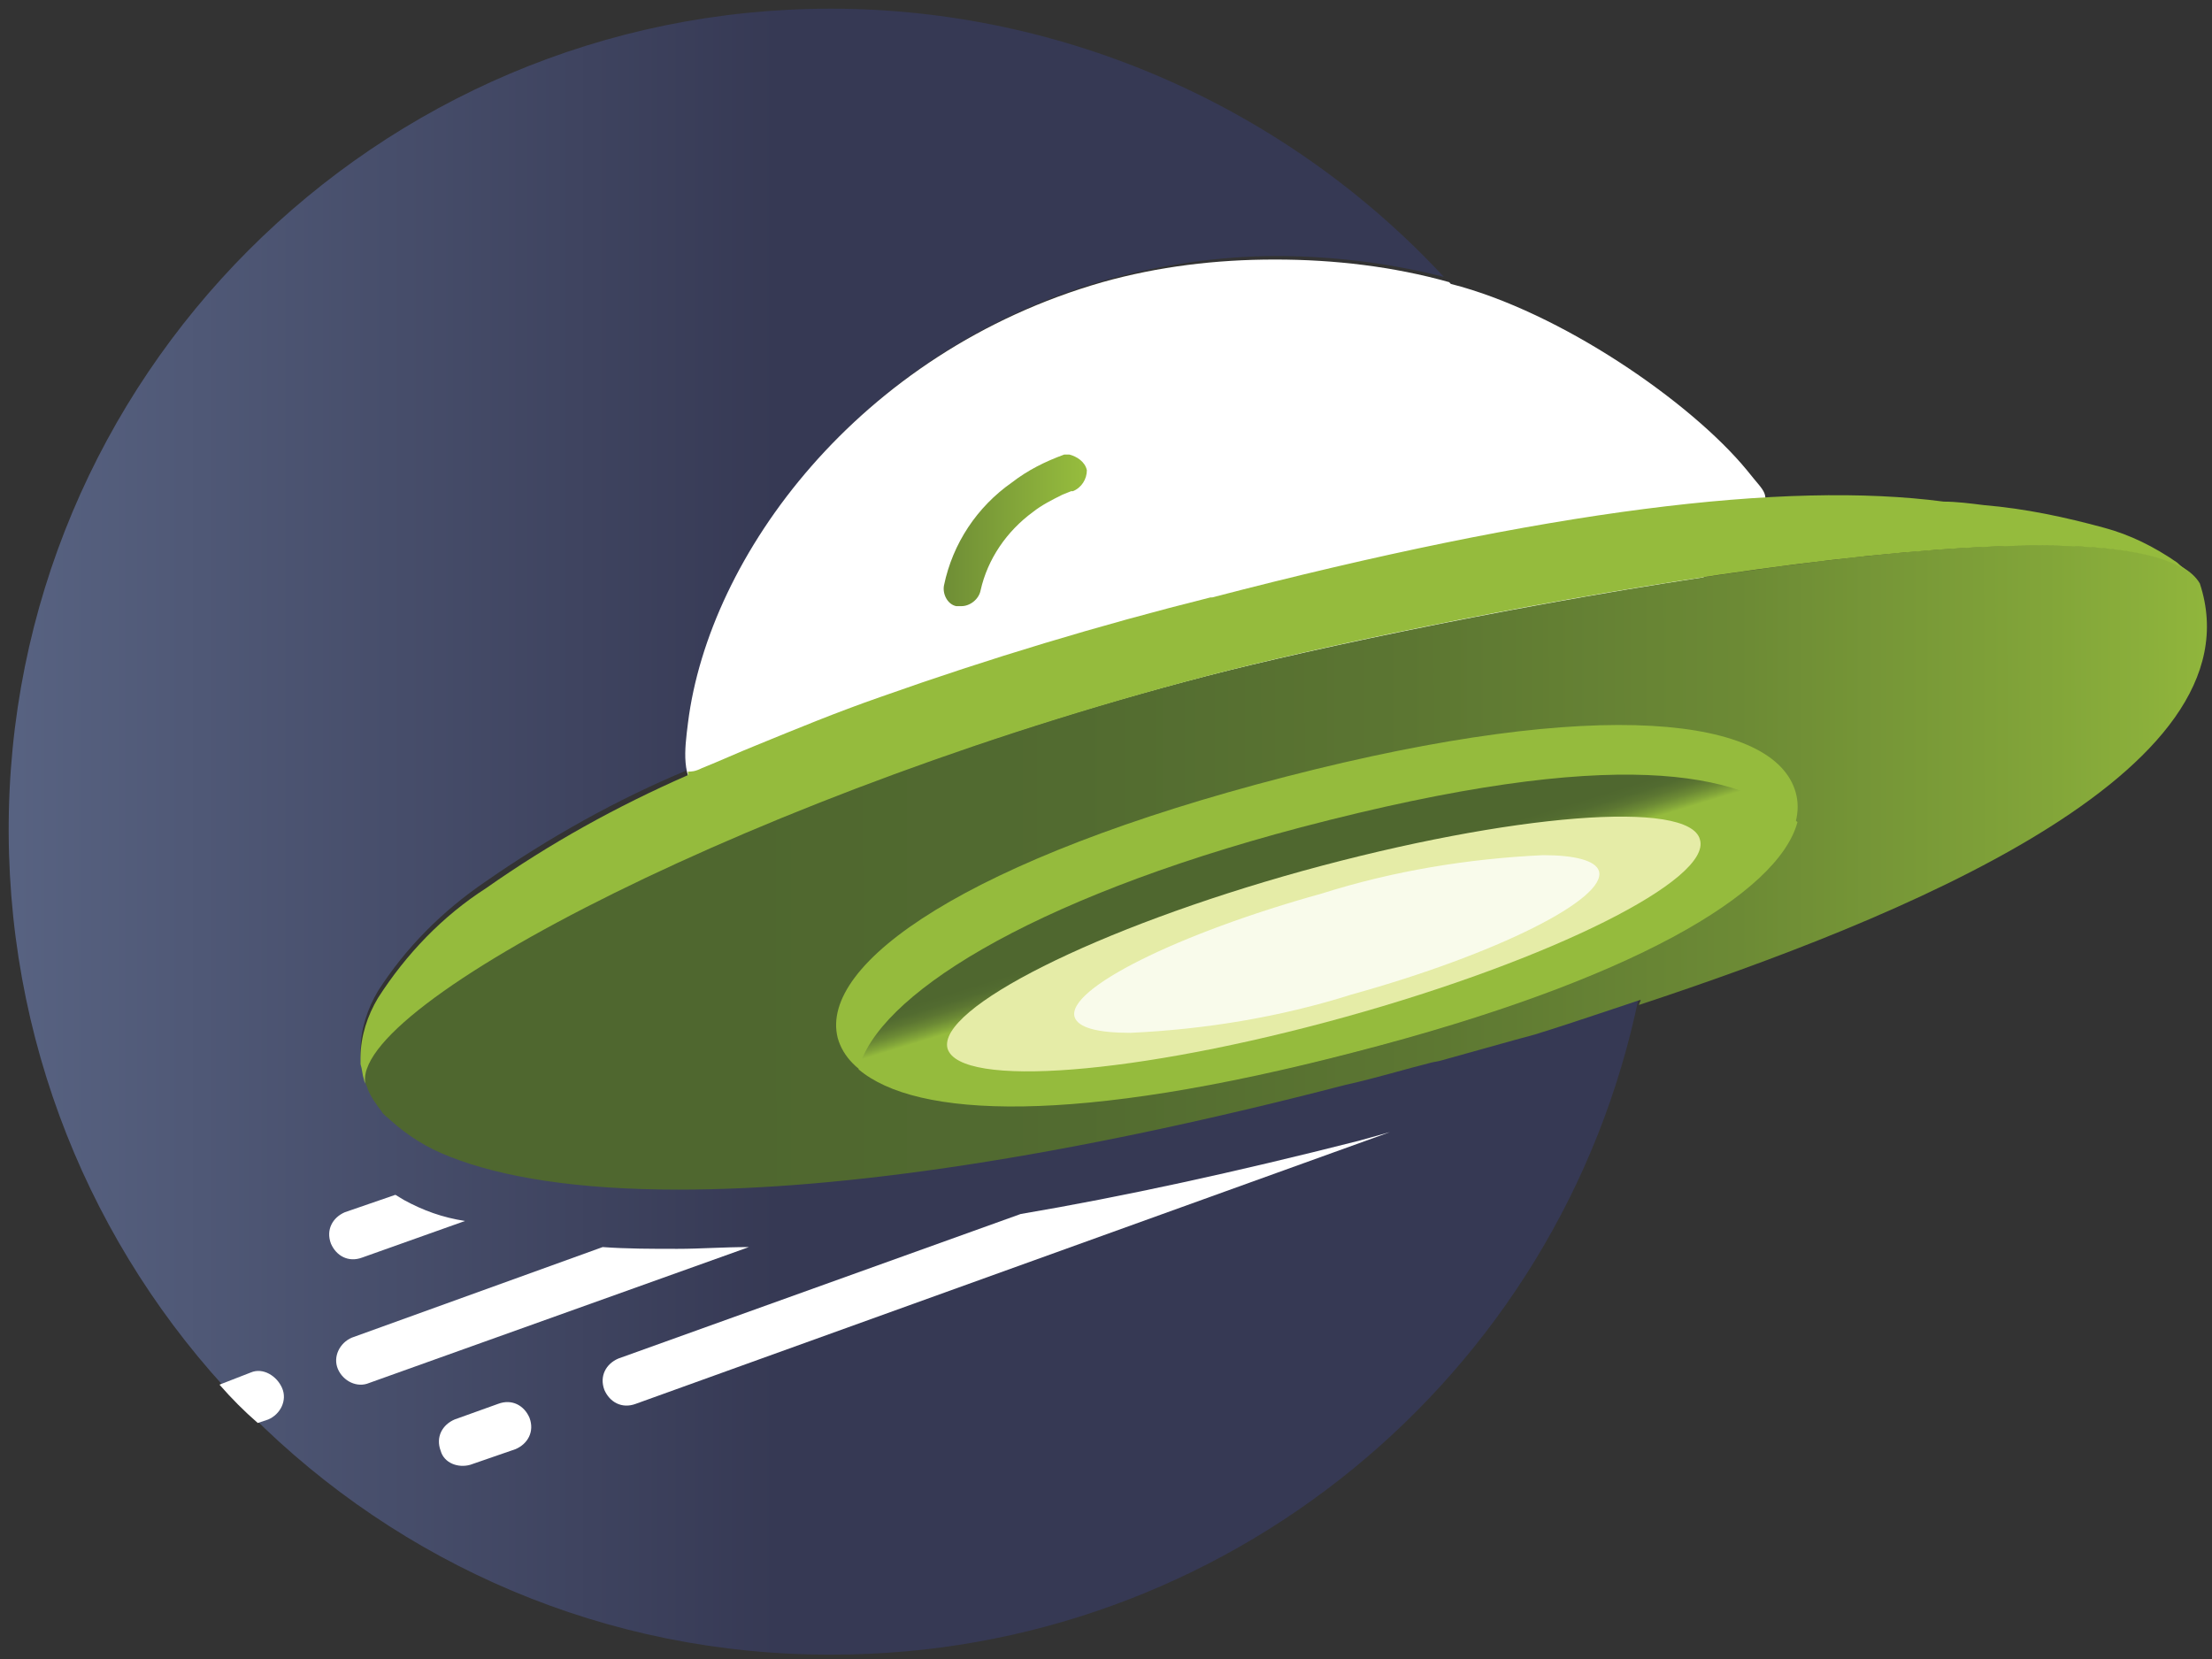 <?xml version="1.0" encoding="UTF-8"?>
<svg width="40px" height="30px" viewBox="0 0 40 30" version="1.1" xmlns="http://www.w3.org/2000/svg" xmlns:xlink="http://www.w3.org/1999/xlink">
    <rect x="0" y="0" width="40" height="30" fill="#333333" stroke="none"/>
    <!-- Generator: Sketch 63.1 (92452) - https://sketch.com -->
    <title>OL_logo_image_solo</title>
    <desc>Created with Sketch.</desc>
    <defs>
        <linearGradient x1="-1.211%" y1="49.982%" x2="99.721%" y2="49.982%" id="linearGradient-1">
            <stop stop-color="#586382" offset="0%"></stop>
            <stop stop-color="#363954" offset="48%"></stop>
            <stop stop-color="#363954" offset="100%"></stop>
        </linearGradient>
        <linearGradient x1="-24854.813%" y1="-36336.234%" x2="-24854.753%" y2="-36336.234%" id="linearGradient-2">
            <stop stop-color="#4F672F" offset="0%"></stop>
            <stop stop-color="#4F672F" offset="21%"></stop>
            <stop stop-color="#526B30" offset="39%"></stop>
            <stop stop-color="#5C7632" offset="56%"></stop>
            <stop stop-color="#6C8A35" offset="73%"></stop>
            <stop stop-color="#82A539" offset="89%"></stop>
            <stop stop-color="#95BB3D" offset="100%"></stop>
        </linearGradient>
        <linearGradient x1="-541.555%" y1="50.588%" x2="156.509%" y2="49.87%" id="linearGradient-3">
            <stop stop-color="#4F672F" offset="0%"></stop>
            <stop stop-color="#4F672F" offset="21%"></stop>
            <stop stop-color="#526B30" offset="39%"></stop>
            <stop stop-color="#5C7632" offset="56%"></stop>
            <stop stop-color="#6C8A35" offset="73%"></stop>
            <stop stop-color="#82A539" offset="89%"></stop>
            <stop stop-color="#95BB3D" offset="100%"></stop>
        </linearGradient>
        <linearGradient x1="-349.176%" y1="53.767%" x2="264.525%" y2="47.947%" id="linearGradient-4">
            <stop stop-color="#586382" offset="0%"></stop>
            <stop stop-color="#363954" offset="48%"></stop>
            <stop stop-color="#363954" offset="100%"></stop>
        </linearGradient>
        <linearGradient x1="-7.595%" y1="50.098%" x2="95.336%" y2="50.098%" id="linearGradient-5">
            <stop stop-color="#6B8935" offset="0%"></stop>
            <stop stop-color="#95BB3D" offset="100%"></stop>
        </linearGradient>
        <linearGradient x1="-0.566%" y1="50.014%" x2="99.479%" y2="49.968%" id="linearGradient-6">
            <stop stop-color="#4F672F" offset="0%"></stop>
            <stop stop-color="#4F672F" offset="21%"></stop>
            <stop stop-color="#526B30" offset="39%"></stop>
            <stop stop-color="#5C7632" offset="56%"></stop>
            <stop stop-color="#6C8A35" offset="73%"></stop>
            <stop stop-color="#82A539" offset="89%"></stop>
            <stop stop-color="#95BB3D" offset="100%"></stop>
        </linearGradient>
        <linearGradient x1="41.416%" y1="38.791%" x2="47.704%" y2="47.191%" id="linearGradient-7">
            <stop stop-color="#4F672F" offset="0%"></stop>
            <stop stop-color="#4F672F" offset="21%"></stop>
            <stop stop-color="#526B30" offset="39%"></stop>
            <stop stop-color="#5C7632" offset="56%"></stop>
            <stop stop-color="#6C8A35" offset="73%"></stop>
            <stop stop-color="#82A539" offset="89%"></stop>
            <stop stop-color="#95BB3D" offset="100%"></stop>
        </linearGradient>
    </defs>
    <g id="Page-1" stroke="none" stroke-width="1" fill="none" fill-rule="evenodd">
        <g id="OL_logo_image_solo">
            <path d="M15.024,0.157 C6.803,0.157 0.126,6.835 0.157,15.055 C0.189,23.276 6.835,29.953 15.055,29.921 C22.11,29.921 28.22,24.945 29.638,18.016 L28.882,18.268 C28.504,18.394 28.126,18.52 27.717,18.614 L27.37,18.709 L26.803,18.866 L26.016,19.087 L25.89,19.118 C25.386,19.244 24.882,19.402 24.315,19.528 C19.213,20.85 15.213,21.417 12.283,21.417 L12.252,21.417 C10.457,21.417 9.071,21.197 8.126,20.819 C7.717,20.661 7.37,20.441 7.055,20.157 C6.835,19.937 6.677,19.685 6.583,19.402 C6.551,19.276 6.52,19.15 6.52,18.992 C6.52,18.614 6.646,18.236 6.835,17.921 C7.339,17.134 8,16.472 8.787,15.937 C9.921,15.15 11.15,14.457 12.441,13.921 C12.409,13.638 12.409,13.323 12.472,13.039 C12.85,10.016 15.559,6.331 19.969,5.071 C20.976,4.787 22.047,4.63 23.087,4.63 C24.094,4.63 25.134,4.756 26.11,5.008 C23.276,1.953 19.244,0.157 15.024,0.157" id="Path" fill="url(#linearGradient-1)" fill-rule="nonzero"></path>
            <polygon id="Path" fill="#FFFFFF" fill-rule="nonzero" points="14.551 13.732 14.551 13.732 14.488 13.732"></polygon>
            <path d="M14.173,13.669 L14.173,13.669 C14.142,13.669 14.11,13.638 14.079,13.606 L14.047,13.575 L13.984,13.512 L13.953,13.48 L13.921,13.417 L13.89,13.386 L13.921,13.417 L13.953,13.48 L13.984,13.512 L14.047,13.575 L14.079,13.606 C14.079,13.638 14.11,13.638 14.173,13.669 L14.173,13.669 C14.205,13.669 14.268,13.701 14.331,13.701 L14.394,13.701 L14.331,13.701 C14.268,13.669 14.205,13.669 14.173,13.669" id="Path" fill="#FFFFFF" fill-rule="nonzero"></path>
            <line x1="15.087" y1="14.079" x2="15.024" y2="14.079" id="Path"></line>
            <polyline id="Path" fill="url(#linearGradient-2)" fill-rule="nonzero" points="14.236 13.323 14.236 13.26 14.236 13.323"></polyline>
            <path d="M27.811,14.866 C27.213,14.929 26.551,15.055 25.858,15.181 L26.866,16.315 L27.811,14.866" id="Path" fill="url(#linearGradient-3)" fill-rule="nonzero"></path>
            <polygon id="Path" fill="#FFFFFF" fill-rule="nonzero" points="14.551 13.732 14.551 13.732 14.488 13.732"></polygon>
            <path d="M14.173,13.669 L14.173,13.669 C14.142,13.669 14.11,13.638 14.079,13.606 L14.047,13.575 L13.984,13.512 L13.953,13.48 L13.921,13.417 L13.89,13.386 L13.921,13.417 L13.953,13.48 L13.984,13.512 L14.047,13.575 L14.079,13.606 C14.079,13.638 14.11,13.638 14.173,13.669 L14.173,13.669 C14.205,13.669 14.268,13.701 14.331,13.701 L14.394,13.701 L14.331,13.701 C14.268,13.669 14.205,13.669 14.173,13.669" id="Path" fill="#FFFFFF" fill-rule="nonzero"></path>
            <path d="M14.047,12.693 C14.173,12.063 14.394,11.433 14.677,10.835 C14.394,11.465 14.205,12.063 14.047,12.693" id="Path" fill="#FFFFFF" fill-rule="nonzero"></path>
            <path d="M15.496,9.764 C16.724,8.189 18.425,7.055 20.346,6.52 C18.425,7.055 16.724,8.189 15.496,9.764" id="Path" fill="url(#linearGradient-4)" fill-rule="nonzero"></path>
            <path d="M15.496,9.764 C16.724,8.189 18.425,7.055 20.346,6.52 C18.425,7.055 16.724,8.189 15.496,9.764" id="Path" fill="url(#linearGradient-4)" fill-rule="nonzero"></path>
            <path d="M28.976,9.764 L29.102,9.701 C29.165,9.669 29.26,9.638 29.323,9.606 C29.512,9.512 29.638,9.386 29.764,9.26 C29.827,9.197 29.858,9.102 29.89,9.008 C29.89,8.913 29.89,8.85 29.827,8.787 C29.732,8.693 29.638,8.567 29.543,8.472 L29.449,8.378 C29.386,8.315 29.291,8.22 29.197,8.157 L29.102,8.063 C29.008,7.969 28.882,7.906 28.787,7.811 L28.724,7.78 C28.598,7.685 28.441,7.591 28.283,7.496 L28.157,7.433 C28.031,7.37 27.937,7.307 27.811,7.244 L27.748,7.213 C28.252,8.031 28.661,8.882 28.976,9.764" id="Path" fill="#FFFFFF" fill-rule="nonzero"></path>
            <path d="M31.591,8.504 L31.591,8.504 C30.583,7.276 28.22,5.638 26.236,5.134 C26.236,5.134 26.205,5.102 26.205,5.102 C25.197,4.819 24.126,4.693 23.055,4.693 C21.984,4.693 20.945,4.819 19.937,5.102 C15.528,6.362 12.819,10.047 12.441,13.071 C12.378,13.575 12.315,14.047 12.661,14.394 C13.197,14.898 13.89,15.15 14.614,15.15 C14.803,15.15 14.992,15.118 15.181,15.087 C16.063,14.929 16.945,14.646 17.764,14.268 C19.15,13.669 20.598,13.165 22.079,12.756 C23.591,12.315 25.102,12 26.646,11.748 C27.591,11.622 28.504,11.402 29.386,11.118 L29.386,11.087 L29.638,10.992 C30.52,10.646 31.685,10.079 31.843,9.354 C32,8.882 31.937,8.945 31.591,8.504 Z" id="Path" fill="#FFFFFF" fill-rule="nonzero"></path>
            <path d="M24.535,6.236 C24.378,6.205 24.189,6.205 24.031,6.173 L23.843,6.173 L24.031,6.173 C24.189,6.205 24.346,6.236 24.535,6.236" id="Path" fill="#FFFFFF" fill-rule="nonzero"></path>
            <path d="M23.811,6.173 C23.654,6.173 23.496,6.173 23.339,6.142 L23.339,6.142 C23.496,6.142 23.654,6.173 23.811,6.173" id="Path" fill="#FFFFFF" fill-rule="nonzero"></path>
            <polyline id="Path" fill="#FFFFFF" fill-rule="nonzero" points="27.811 7.244 27.748 7.213 27.748 7.213 27.811 7.244"></polyline>
            <polyline id="Path" fill="#FFFFFF" fill-rule="nonzero" points="27.748 7.213 27.748 7.213 27.654 7.181 27.748 7.213"></polyline>
            <path d="M19.339,8.22 C19.307,8.22 19.276,8.22 19.244,8.22 L19.244,8.22 C18.898,8.346 18.583,8.504 18.299,8.724 C17.669,9.165 17.228,9.827 17.071,10.583 C17.039,10.74 17.134,10.929 17.291,10.961 C17.291,10.961 17.323,10.961 17.323,10.961 L17.386,10.961 C17.543,10.961 17.701,10.835 17.732,10.677 C17.858,10.11 18.205,9.606 18.677,9.26 C18.835,9.134 19.024,9.039 19.213,8.945 L19.37,8.882 L19.402,8.882 L19.402,8.882 C19.559,8.819 19.654,8.661 19.654,8.504 L19.654,8.504 C19.622,8.346 19.465,8.252 19.339,8.22" id="Path" fill="url(#linearGradient-5)" fill-rule="nonzero"></path>
            <path d="M8.504,26.488 L9.323,26.205 C9.543,26.11 9.669,25.89 9.575,25.638 C9.48,25.417 9.26,25.291 9.008,25.386 L8.22,25.669 C8,25.764 7.874,25.984 7.969,26.236 C8.031,26.457 8.283,26.551 8.504,26.488" id="Path" fill="#FFFFFF" fill-rule="nonzero"></path>
            <path d="M4.535,24.819 L3.969,25.039 C4.189,25.291 4.409,25.512 4.661,25.732 L4.85,25.669 C5.071,25.575 5.197,25.323 5.102,25.102 C5.008,24.882 4.756,24.724 4.535,24.819 L4.535,24.819 Z" id="Path" fill="#FFFFFF" fill-rule="nonzero"></path>
            <path d="M24.567,20.63 C22.331,21.197 20.315,21.638 18.457,21.953 L11.181,24.567 C10.961,24.661 10.835,24.882 10.929,25.134 C11.024,25.354 11.244,25.48 11.496,25.386 L25.134,20.472 L24.567,20.63 Z" id="Path" fill="#FFFFFF" fill-rule="nonzero"></path>
            <path d="M7.307,21.701 L7.15,21.606 L6.236,21.921 C6.016,22.016 5.89,22.236 5.984,22.488 C6.079,22.709 6.299,22.835 6.551,22.74 L6.551,22.74 L8.409,22.079 C8,22.016 7.654,21.89 7.307,21.701 Z" id="Path" fill="#FFFFFF" fill-rule="nonzero"></path>
            <path d="M12.252,22.583 C11.78,22.583 11.339,22.583 10.898,22.551 L6.362,24.189 C6.142,24.283 6.016,24.535 6.11,24.756 C6.205,24.976 6.457,25.102 6.677,25.008 L13.543,22.551 C13.071,22.551 12.661,22.583 12.252,22.583 Z" id="Path" fill="#FFFFFF" fill-rule="nonzero"></path>
            <path d="M39.78,10.551 C38.709,8.693 26.52,11.055 22.205,12.126 C13.795,14.236 6.236,18.205 6.614,19.591 C6.614,19.622 6.646,19.654 6.646,19.685 C6.709,19.843 6.803,19.969 6.898,20.094 C6.929,20.157 6.992,20.189 7.055,20.252 C7.37,20.535 7.717,20.756 8.126,20.913 C9.071,21.291 10.457,21.512 12.252,21.512 L12.283,21.512 C15.213,21.512 19.213,20.945 24.315,19.622 C24.882,19.496 25.386,19.339 25.89,19.213 L26.047,19.181 L26.835,18.961 L27.402,18.803 L27.748,18.709 C28.157,18.583 28.535,18.457 28.913,18.331 L29.669,18.079 C29.669,18.11 29.638,18.142 29.638,18.173 C34.299,16.63 40.913,13.984 39.78,10.551 Z" id="Path" fill="url(#linearGradient-6)" fill-rule="nonzero"></path>
            <g id="Group" transform="translate(15.118, 12.913)" fill-rule="nonzero">
                <path d="M0.031,5.858 C0.409,7.213 3.622,7.591 9.354,6.11 C15.087,4.63 17.732,2.772 17.354,1.417 C16.976,0.063 13.858,-0.346 8.126,1.134 C2.394,2.614 -0.315,4.504 0.031,5.858" id="Path" fill="#95BB3D"></path>
                <path d="M9.386,6.11 C14.394,4.819 17.039,3.244 17.386,1.953 C16.346,1.071 14.173,0.535 8.409,2.047 C3.402,3.37 0.724,5.134 0.409,6.425 C1.449,7.307 4.315,7.433 9.386,6.11 Z" id="Path" fill="url(#linearGradient-7)"></path>
                <path d="M15.622,2.268 C15.843,2.992 12.945,4.441 9.197,5.48 C5.449,6.52 2.236,6.772 2.016,6.047 C1.827,5.323 4.693,3.874 8.441,2.835 C12.22,1.795 15.433,1.543 15.622,2.268" id="Path" fill="#E5ECA7"></path>
                <path d="M12.787,2.551 C11.433,2.614 10.079,2.835 8.787,3.244 C6.173,3.969 4.157,4.976 4.315,5.48 C4.378,5.669 4.724,5.764 5.323,5.764 C6.677,5.701 8.031,5.48 9.323,5.071 C11.937,4.346 13.953,3.339 13.795,2.835 C13.732,2.646 13.354,2.551 12.787,2.551" id="Path" fill="#F9FBEB"></path>
            </g>
            <path d="M22.205,12.126 C26.331,11.087 37.764,8.882 39.591,10.362 C39.528,10.299 39.433,10.236 39.37,10.173 C38.961,9.89 38.52,9.669 38.047,9.543 C37.354,9.354 36.63,9.197 35.874,9.134 C35.622,9.102 35.37,9.071 35.15,9.071 C32.283,8.693 27.969,9.228 21.921,10.803 C21.921,10.803 21.89,10.803 21.89,10.803 C19.874,11.307 17.89,11.906 15.937,12.598 C15.118,12.882 14.362,13.197 13.669,13.48 C13.354,13.606 13.008,13.764 12.693,13.89 C12.567,13.953 12.504,13.953 12.441,13.953 C12.441,13.984 12.441,13.984 12.441,14.016 C11.15,14.583 9.953,15.244 8.787,16.063 C8,16.567 7.339,17.26 6.835,18.047 C6.646,18.362 6.52,18.74 6.52,19.118 C6.52,19.15 6.52,19.213 6.52,19.244 C6.551,19.339 6.551,19.433 6.583,19.528 C6.583,19.559 6.614,19.591 6.614,19.622 C6.236,18.205 13.795,14.268 22.205,12.126 Z" id="Path" fill="#95BB3D" fill-rule="nonzero"></path>
        </g>
    </g>
</svg>